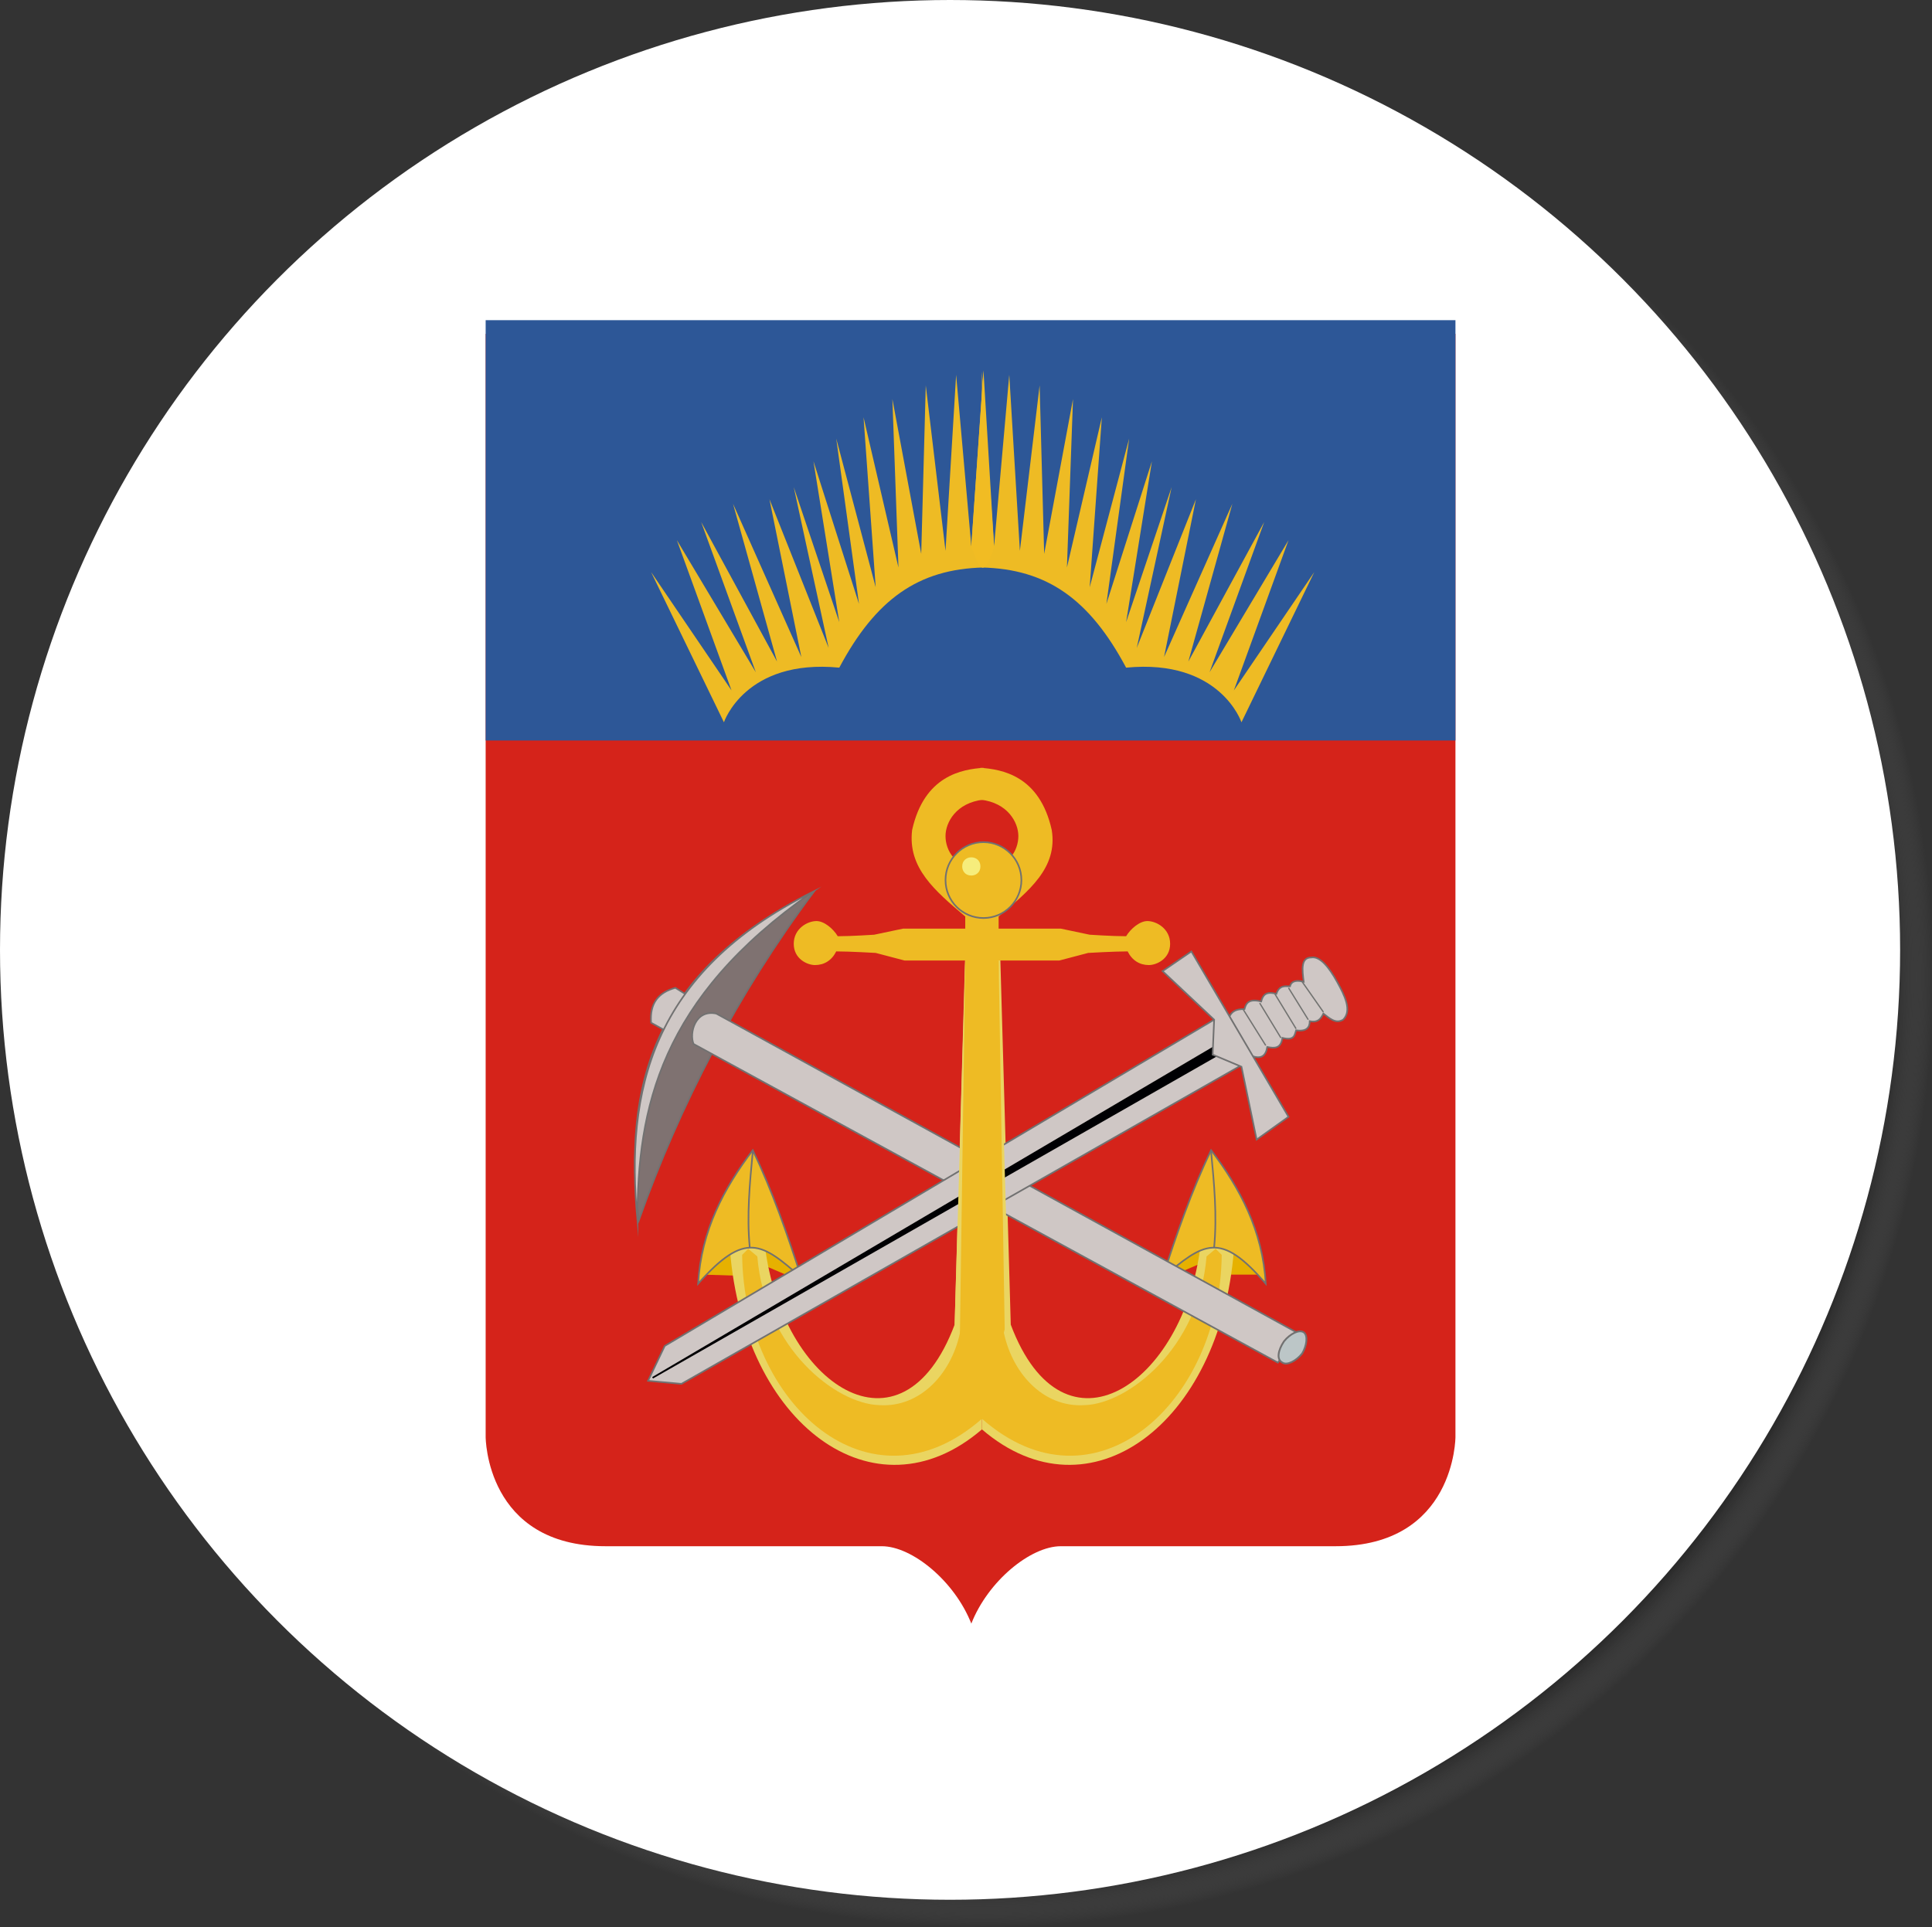 <?xml version="1.0" encoding="utf-8"?>
<!-- Generator: Adobe Illustrator 22.0.1, SVG Export Plug-In . SVG Version: 6.00 Build 0)  -->
<svg version="1.1" id="Слой_1" xmlns="http://www.w3.org/2000/svg" xmlns:xlink="http://www.w3.org/1999/xlink" x="0px" y="0px"
	 viewBox="0 0 127.3 127" style="enable-background:new 0 0 127.3 127;" xml:space="preserve">
<rect x="0" y="0" width="127.3" height="127" fill="#333333" stroke="none"/>
<style type="text/css">
	.st0{fill:url(#SVGID_1_);}
	.st1{fill:#FFFFFF;}
	.st2{fill-rule:evenodd;clip-rule:evenodd;fill:#D5231A;}
	.st3{fill-rule:evenodd;clip-rule:evenodd;fill:#2D5797;}
	.st4{fill-rule:evenodd;clip-rule:evenodd;fill:#EEBB24;}
	.st5{fill-rule:evenodd;clip-rule:evenodd;fill:#E6B100;}
	.st6{fill-rule:evenodd;clip-rule:evenodd;fill:#EAD561;}
	.st7{fill-rule:evenodd;clip-rule:evenodd;fill:#EEBB24;stroke:#717171;stroke-width:0.107;stroke-miterlimit:22.926;}
	.st8{fill-rule:evenodd;clip-rule:evenodd;fill:none;stroke:#717171;stroke-width:0.107;stroke-miterlimit:22.926;}
	.st9{fill-rule:evenodd;clip-rule:evenodd;fill:#F6ED7C;}
	.st10{fill-rule:evenodd;clip-rule:evenodd;fill:#7F7271;stroke:#717171;stroke-width:0.107;stroke-miterlimit:22.926;}
	.st11{fill-rule:evenodd;clip-rule:evenodd;fill:#CFC7C5;stroke:#717171;stroke-width:0.107;stroke-miterlimit:22.926;}
	.st12{fill-rule:evenodd;clip-rule:evenodd;fill:#BCC6C7;stroke:#717171;stroke-width:0.118;stroke-miterlimit:22.926;}
	.st13{fill-rule:evenodd;clip-rule:evenodd;fill:#000003;stroke:#000003;stroke-width:0.107;stroke-miterlimit:22.926;}
	.st14{fill-rule:evenodd;clip-rule:evenodd;fill:#F1BC23;}
	.st15{fill-rule:evenodd;clip-rule:evenodd;fill:#000003;}
	.st16{fill-rule:evenodd;clip-rule:evenodd;fill:none;stroke:#717270;stroke-width:8.585165e-02;stroke-miterlimit:22.926;}
</style>
<radialGradient id="SVGID_1_" cx="64.8" cy="-554.747" r="62.6" gradientTransform="matrix(1 0 0 -1 0 -490.347)" gradientUnits="userSpaceOnUse">
	<stop  offset="0.949" style="stop-color:#212121"/>
	<stop  offset="1" style="stop-color:#606060;stop-opacity:0"/>
</radialGradient>
<circle class="st0" cx="64.8" cy="64.4" r="62.6"/>
<circle class="st1" cx="62.6" cy="62.6" r="62.6"/>
<g>
	<g>
		<g>
			<g>
				<g>
					<path class="st2" d="M32,22l32.7-0.2L64,107c-1.1-2.8-3.9-5.1-5.9-5.1H39.9c-7.9,0-7.9-7.2-7.9-7.2V22z"/>
					<path class="st2" d="M95.9,22l-32.7-0.2L64,107c1.1-2.8,3.9-5.1,5.9-5.1H88c7.9,0,7.9-7.2,7.9-7.2V22z"/>
				</g>
			</g>
			<rect x="32" y="21.1" class="st3" width="63.9" height="27.7"/>
		</g>
		<path class="st4" d="M47.7,47.6l-4.8-9.9l5.3,7.8l-3.6-9.9l5.2,8.7l-3.6-9.9l5,9.2l-2.9-10.4l4.5,10.1l-2.1-10.4l3.9,9.8
			l-2.3-10.6l3,8.9l-1.7-10.6l3,9.4l-1.5-10.9l2.6,9.8l-0.8-11.2l2.3,9.9l-0.4-11.1l1.9,10.2l0.3-11.1l1.3,10.9l0.7-11.6L64,36
			l0.8-11.5v12.9c-4.3,0.1-7.1,2.1-9.5,6.6C49.1,43.4,47.7,47.6,47.7,47.6z"/>
		<g>
			<path class="st5" d="M83.1,84L79.9,84l0.3-1.2l-3.5,1.5l1.7-2.6l4-0.8c0.3,0.5,0.6,1.3,0.8,2.5L83.1,84z"/>
			<path class="st6" d="M79.1,82.1c-1.1,9.1-9,14.5-12.5,5.2l-0.7-24.5L65.5,63l-0.6,29.7l-0.2,0.8l0,0.7
				c7.1,6.1,15.7-0.4,16.6-11.8l0.3-1L79.1,82.1z"/>
			<g>
				<g>
					<path class="st5" d="M46.3,84l3.2,0.1l-0.3-1.2l3.5,1.5L51,81.8L47,81c-0.3,0.5-0.6,1.3-0.8,2.5L46.3,84z"/>
					<path class="st6" d="M50.4,82.1c1.1,9.1,9,14.5,12.5,5.2l0.7-24.5l0.3,0.2l0.6,29.7l0.2,0.8l0,0.7c-7.1,6.1-15.7-0.4-16.6-11.8
						l-0.3-1L50.4,82.1z"/>
					<path class="st4" d="M63.6,60.4l0,0.8l-4.1,0l-1.9,0.4c0,0-1.5,0.1-2.4,0.1c-0.3-0.5-0.9-1-1.4-1c-0.6,0-1.5,0.5-1.5,1.5
						s0.9,1.4,1.4,1.4c0.6,0,1.1-0.3,1.4-0.9c0.9,0,2.6,0.1,2.6,0.1l1.9,0.5l4,0l-0.3,24.3c-0.5,2.8-2.6,5.2-5.4,5
						c-2.8-0.1-7.5-3.7-8-9.8l-0.6-0.5l-0.4,0.4c0.1,9.8,8.4,17.3,15.8,10.8l0.1-36.3c-1.9,0.1-2.5-1.2-2.5-2.1
						c0-0.9,0.7-2.2,2.5-2.4l0-2.1c-1.4,0.1-3.9,0.5-4.7,4.1C59.8,57.2,61.6,58.7,63.6,60.4L63.6,60.4z"/>
					<path class="st7" d="M46,84.6c0.2-3.5,1.7-6.3,3.6-8.8c1.3,2.7,2.3,5.6,3.2,8.4C50.2,81.9,49.1,81.1,46,84.6z"/>
					<path class="st8" d="M49.6,75.9c-0.2,2.1-0.4,4.2-0.2,6.3"/>
				</g>
				<path class="st4" d="M65.8,60.4l0,0.8l4.1,0l1.9,0.4c0,0,1.5,0.1,2.4,0.1c0.3-0.5,0.9-1,1.4-1c0.6,0,1.5,0.5,1.5,1.5
					c0,1-0.9,1.4-1.4,1.4c-0.6,0-1.1-0.3-1.4-0.9c-0.9,0-2.6,0.1-2.6,0.1l-1.9,0.5l-4,0l0.3,24.3c0.5,2.8,2.6,5.2,5.4,5
					c2.8-0.1,7.5-3.7,8-9.8l0.6-0.5l0.4,0.4c-0.1,9.8-8.4,17.3-15.8,10.8l-0.1-36.3c1.9,0.1,2.5-1.2,2.5-2.1c0-0.9-0.7-2.2-2.5-2.4
					l0-2.1c1.4,0.1,3.9,0.5,4.7,4.1C69.7,57.2,67.8,58.7,65.8,60.4L65.8,60.4z"/>
			</g>
			<path class="st7" d="M83.4,84.6c-0.2-3.5-1.7-6.3-3.6-8.8c-1.3,2.7-2.3,5.6-3.2,8.4C79.3,81.9,80.4,81.1,83.4,84.6z"/>
			<path class="st8" d="M79.8,75.9c0.2,2.1,0.4,4.2,0.2,6.3"/>
		</g>
		<path class="st4" d="M81.8,47.6l4.8-9.9l-5.3,7.8l3.6-9.9l-5.2,8.7l3.6-9.9l-5,9.2l2.9-10.4l-4.5,10.1l2.1-10.4l-3.9,9.8l2.3-10.6
			l-3,8.9l1.7-10.6l-3,9.4l1.5-10.9l-2.6,9.8l0.8-11.2l-2.3,9.9l0.4-11.1l-1.9,10.2l-0.3-11.1l-1.3,10.9l-0.7-11.6L65.5,36
			l-0.8-11.5v12.9c4.3,0.1,7.1,2.1,9.5,6.6C80.4,43.4,81.8,47.6,81.8,47.6L81.8,47.6z"/>
		<g>
			<circle class="st7" cx="64.8" cy="58" r="2.5"/>
			<path class="st9" d="M64.6,57.1c0,0.4-0.3,0.6-0.6,0.6c-0.4,0-0.6-0.3-0.6-0.6c0-0.4,0.3-0.6,0.6-0.6
				C64.3,56.5,64.6,56.7,64.6,57.1z"/>
		</g>
		<g>
			<path class="st10" d="M42.1,80.4c2.7-7.6,6.5-14.9,11.5-21.6C43.1,63.9,41,71.6,42.1,80.4z"/>
			<path class="st11" d="M45.7,68.8c-0.3-0.7,0.1-2.3,1.5-2l38.4,21.1l-1.4,1.9L45.7,68.8z"/>
			<path class="st12" d="M85.8,89.2c-0.4,0.5-1,0.8-1.3,0.6c-0.4-0.2-0.3-0.8,0.1-1.4c0.4-0.5,1-0.8,1.3-0.6S86.1,88.7,85.8,89.2z"
				/>
			<path class="st11" d="M43.8,67.9l-0.9-0.5c-0.1-1.3,0.5-2,1.6-2.3l0.8,0.5l-1,2.7L43.8,67.9z"/>
			<path class="st11" d="M42,80.4C42,73,43.5,65.8,53.5,58.8C42.9,64.1,41.2,71.9,42,80.4z"/>
		</g>
		<g>
			<path class="st11" d="M81,67c0.2-0.4,0.5-0.5,1-0.5c0.1-0.4,0.3-0.7,1.1-0.5c0.1-0.4,0.3-0.7,1-0.5c0.2-0.6,0.6-0.5,0.9-0.5
				c0.1-0.4,0.5-0.4,0.9-0.3c-0.1-0.8-0.2-1.6,0.5-1.6c0.6-0.1,1.2,0.7,1.7,1.6c0.5,0.9,1,1.9,0.4,2.5c-0.5,0.3-0.9-0.1-1.3-0.4
				c-0.2,0.4-0.4,0.6-0.9,0.5c0,0.4-0.2,0.7-0.9,0.6c-0.1,0.3-0.1,0.7-0.9,0.5c-0.1,0.7-0.5,0.7-1,0.6c-0.1,0.6-0.4,0.8-1,0.6L81,67
				z"/>
			<polygon class="st11" points="80,67.2 43.8,88.7 42.7,91 44.9,91.2 81.8,70.2 			"/>
			<polygon class="st13" points="80,69 43,90.8 80.1,69.6 			"/>
			<polygon class="st11" points="78.5,62.7 84.9,73.6 82.8,75.1 81.8,70.3 79.9,69.5 80,67.2 76.6,64 			"/>
		</g>
		<polygon class="st6" points="63.6,63.3 62.9,87.4 66.5,87.3 65.8,63.3 64.2,63.9 		"/>
		<polygon class="st4" points="63.6,63.3 63.2,91.4 64.7,93.6 64.7,93.6 66.2,87.6 65.8,63.3 		"/>
	</g>
	<path class="st14" d="M64,36l0.8-11.6L65.5,36C64.8,38.5,64.4,37.1,64,36L64,36z"/>
	<g>
		<path class="st15" d="M81.9,66.5l1.5,2.4L81.9,66.5z M81.9,66.5L81.9,66.5L81.9,66.5z"/>
		<path class="st16" d="M81.9,66.5l1.5,2.4 M81.9,66.5L81.9,66.5L81.9,66.5z"/>
	</g>
	<g>
		<path class="st15" d="M83,66.1l1.4,2.3L83,66.1z M83,66.1L83,66.1L83,66.1z"/>
		<path class="st16" d="M83,66.1l1.4,2.3 M83,66.1L83,66.1L83,66.1z"/>
	</g>
	<g>
		<path class="st15" d="M84,65.5l1.4,2.3L84,65.5z M84,65.5L84,65.5L84,65.5z"/>
		<path class="st16" d="M84,65.5l1.4,2.3 M84,65.5L84,65.5L84,65.5z"/>
	</g>
	<g>
		<path class="st15" d="M84.9,65.1l1.3,2.1L84.9,65.1z M84.9,65.1L84.9,65.1L84.9,65.1z"/>
		<path class="st16" d="M84.9,65.1l1.3,2.1 M84.9,65.1L84.9,65.1L84.9,65.1z"/>
	</g>
	<g>
		<path class="st15" d="M85.8,64.7l1.4,2L85.8,64.7z M85.8,64.7L85.8,64.7L85.8,64.7z"/>
		<path class="st16" d="M85.8,64.7l1.4,2 M85.8,64.7L85.8,64.7L85.8,64.7z"/>
	</g>
</g>
</svg>
